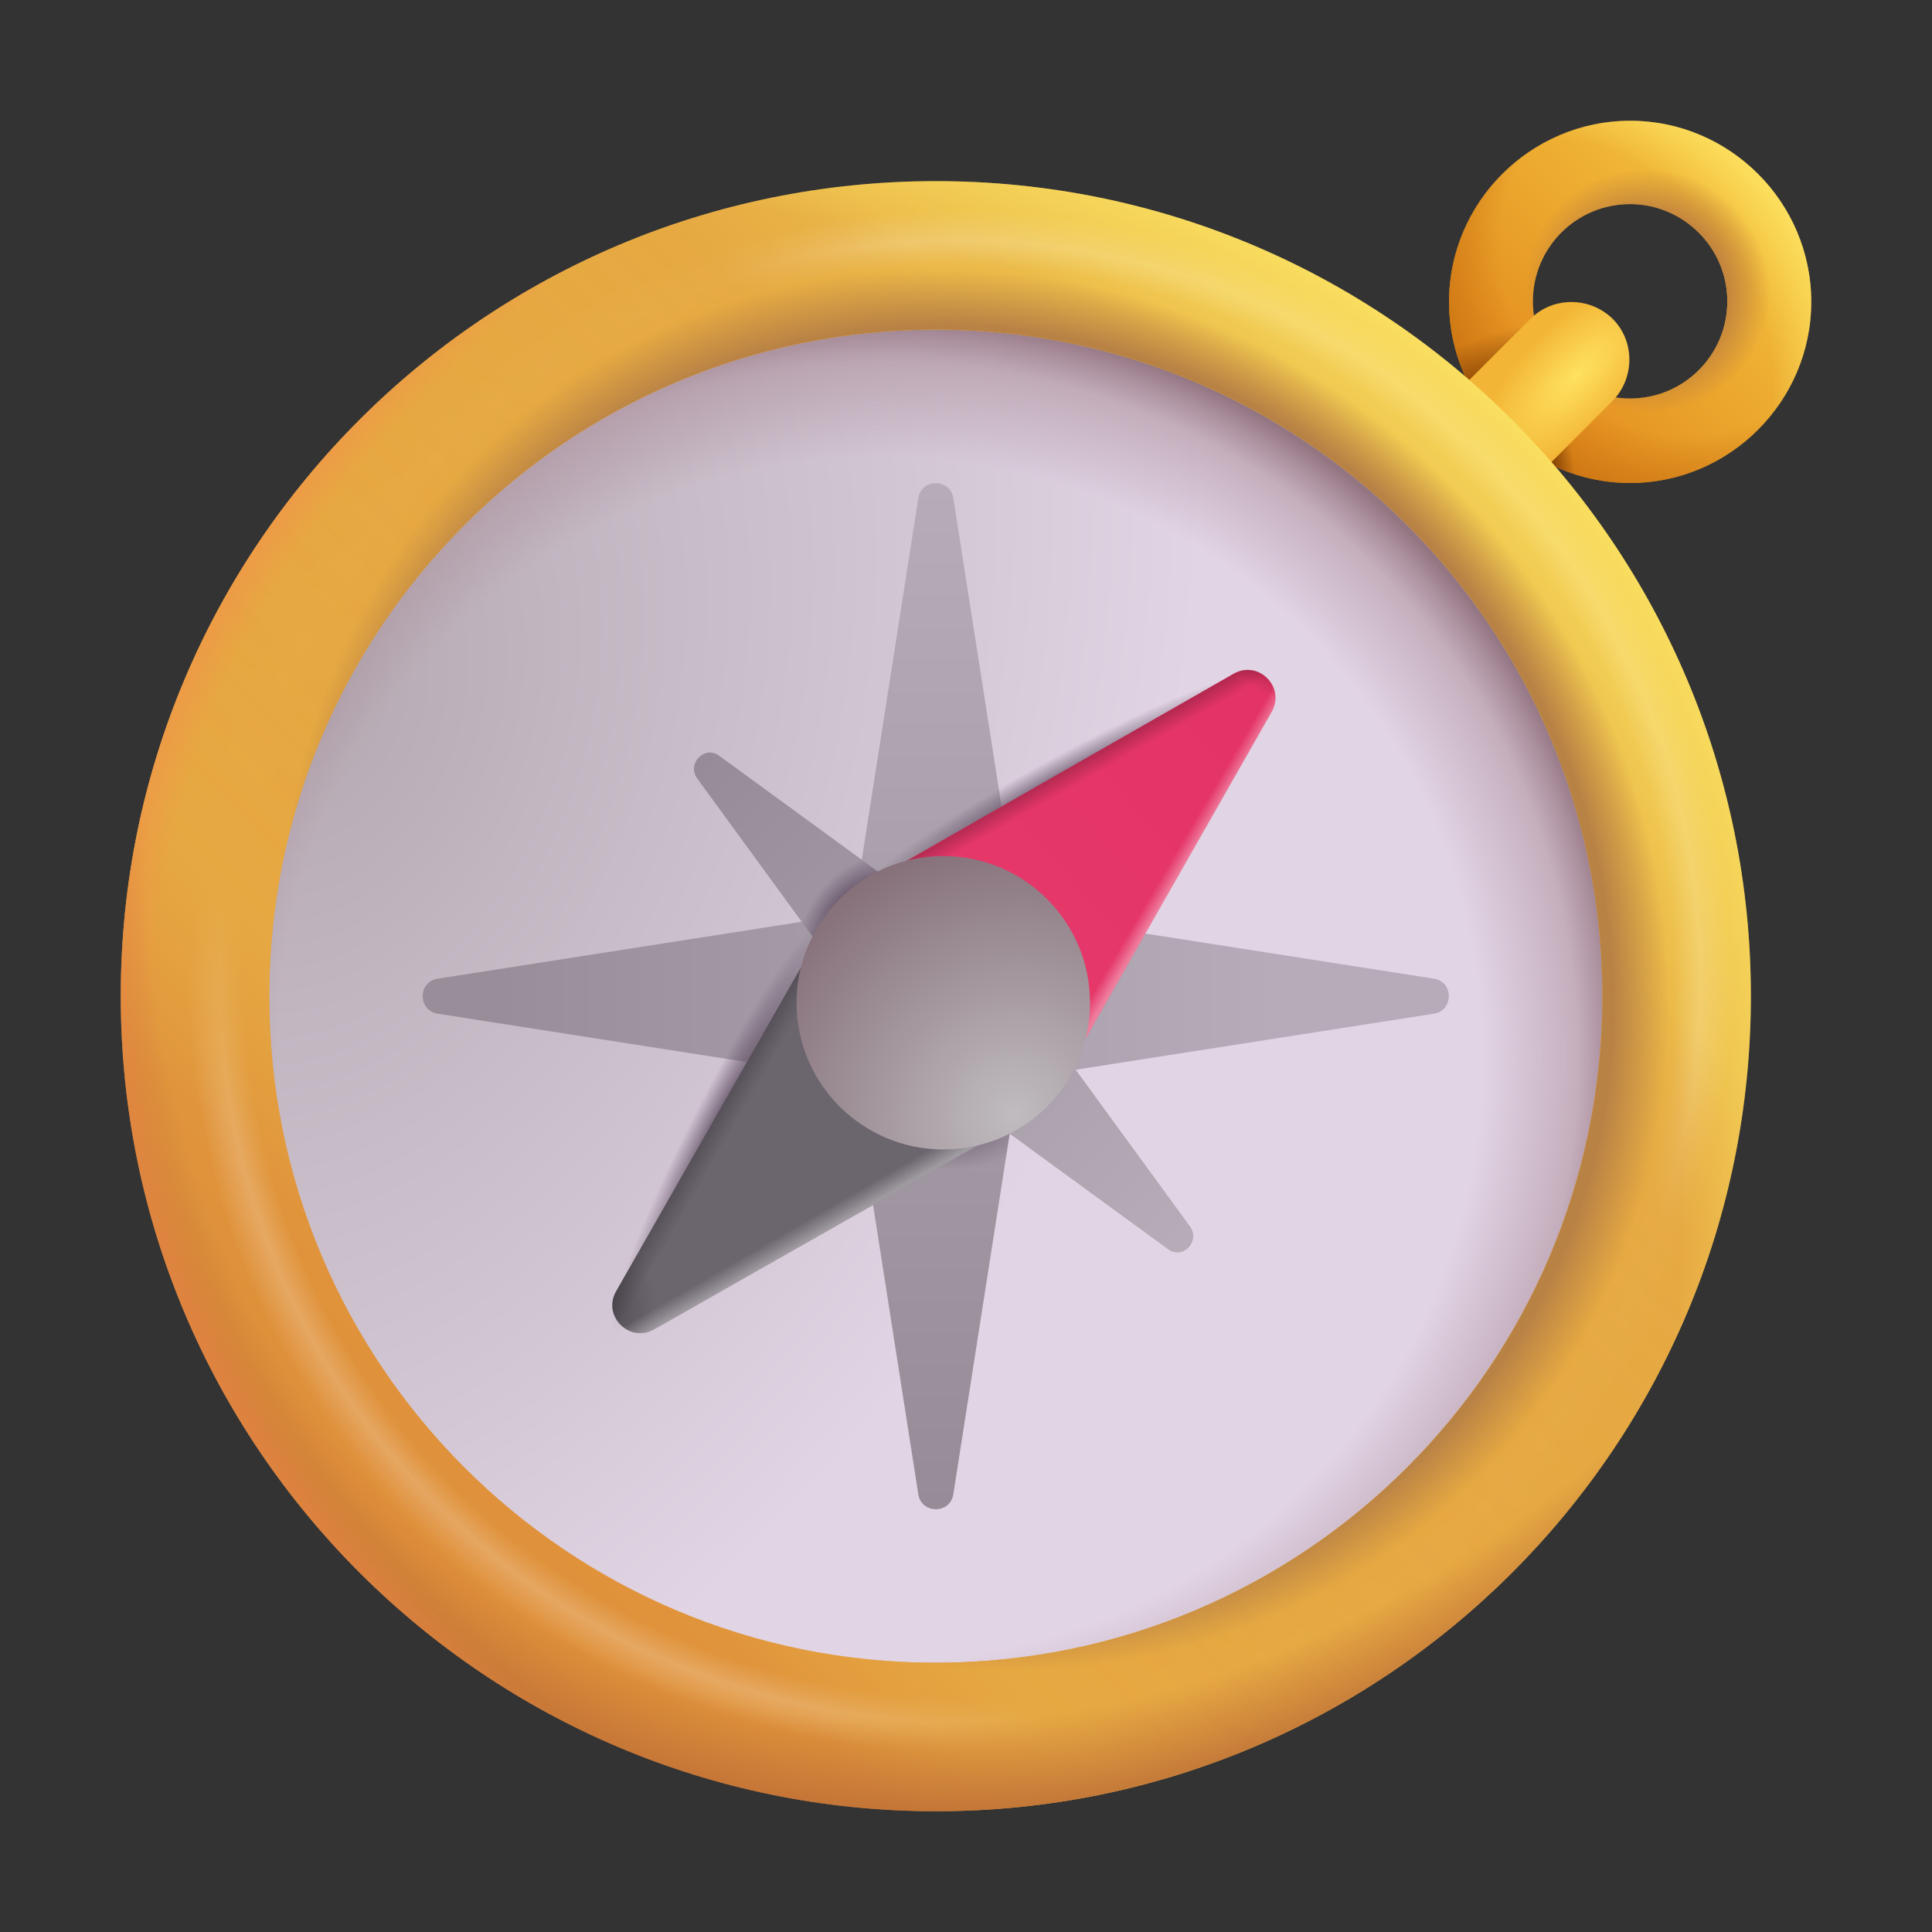 <svg width="32" height="32" viewBox="0 0 32 32" fill="none" xmlns="http://www.w3.org/2000/svg">
<rect x="0" y="0" width="32" height="32" fill="#333333" stroke="none"/>
<path d="M27 8C25.35 8 24 6.65 24 5C24 3.35 25.35 2 27 2C28.65 2 30 3.35 30 5C30 6.65 28.65 8 27 8ZM27 3.38C26.11 3.38 25.39 4.1 25.39 4.99C25.39 5.88 26.11 6.6 27 6.6C27.89 6.6 28.61 5.88 28.61 4.99C28.61 4.1 27.88 3.38 27 3.38Z" fill="url(#paint0_linear_3_1755)"/>
<path d="M27 8C25.35 8 24 6.65 24 5C24 3.35 25.35 2 27 2C28.65 2 30 3.35 30 5C30 6.65 28.65 8 27 8ZM27 3.38C26.11 3.38 25.39 4.1 25.39 4.99C25.39 5.88 26.11 6.6 27 6.6C27.89 6.6 28.61 5.88 28.61 4.99C28.61 4.1 27.88 3.38 27 3.38Z" fill="url(#paint1_radial_3_1755)"/>
<path d="M27 8C25.35 8 24 6.65 24 5C24 3.35 25.35 2 27 2C28.65 2 30 3.35 30 5C30 6.65 28.65 8 27 8ZM27 3.38C26.11 3.38 25.39 4.1 25.39 4.99C25.39 5.88 26.11 6.6 27 6.6C27.89 6.6 28.61 5.88 28.61 4.99C28.61 4.1 27.88 3.38 27 3.38Z" fill="url(#paint2_radial_3_1755)"/>
<path d="M27 8C25.35 8 24 6.65 24 5C24 3.35 25.35 2 27 2C28.65 2 30 3.35 30 5C30 6.65 28.65 8 27 8ZM27 3.38C26.11 3.38 25.39 4.1 25.39 4.99C25.39 5.88 26.11 6.6 27 6.6C27.89 6.6 28.61 5.88 28.61 4.99C28.61 4.1 27.88 3.38 27 3.38Z" fill="url(#paint3_radial_3_1755)"/>
<path d="M27 8C25.35 8 24 6.65 24 5C24 3.35 25.35 2 27 2C28.65 2 30 3.35 30 5C30 6.65 28.65 8 27 8ZM27 3.38C26.11 3.38 25.39 4.1 25.39 4.99C25.39 5.88 26.11 6.6 27 6.6C27.89 6.6 28.61 5.88 28.61 4.99C28.61 4.1 27.88 3.38 27 3.38Z" fill="url(#paint4_radial_3_1755)"/>
<path d="M27 8C25.35 8 24 6.65 24 5C24 3.35 25.35 2 27 2C28.65 2 30 3.35 30 5C30 6.65 28.65 8 27 8ZM27 3.38C26.11 3.38 25.39 4.1 25.39 4.99C25.39 5.88 26.11 6.6 27 6.6C27.89 6.6 28.61 5.88 28.61 4.99C28.61 4.1 27.88 3.38 27 3.38Z" fill="url(#paint5_radial_3_1755)"/>
<path d="M25.35 8L23.99 6.64L25.35 5.28C25.72 4.91 26.33 4.91 26.71 5.28C27.08 5.65 27.08 6.26 26.71 6.64L25.35 8Z" fill="url(#paint6_radial_3_1755)"/>
<path d="M15.499 27.997C21.849 27.997 26.997 22.85 26.997 16.5C26.997 10.15 21.849 5.002 15.499 5.002C9.15 5.002 4.002 10.15 4.002 16.5C4.002 22.85 9.15 27.997 15.499 27.997Z" fill="url(#paint7_radial_3_1755)"/>
<path d="M15.499 27.997C21.849 27.997 26.997 22.85 26.997 16.5C26.997 10.15 21.849 5.002 15.499 5.002C9.15 5.002 4.002 10.15 4.002 16.5C4.002 22.85 9.15 27.997 15.499 27.997Z" fill="url(#paint8_radial_3_1755)"/>
<path fill-rule="evenodd" clip-rule="evenodd" d="M29 16.5C29 23.956 22.956 30 15.5 30C8.044 30 2 23.956 2 16.5C2 9.044 8.044 3 15.5 3C22.956 3 29 9.044 29 16.5ZM26.54 16.5C26.54 22.597 21.597 27.54 15.5 27.54C9.403 27.54 4.46 22.597 4.46 16.5C4.46 10.403 9.403 5.46 15.5 5.46C21.597 5.46 26.54 10.403 26.54 16.5Z" fill="url(#paint9_linear_3_1755)"/>
<path fill-rule="evenodd" clip-rule="evenodd" d="M29 16.5C29 23.956 22.956 30 15.5 30C8.044 30 2 23.956 2 16.5C2 9.044 8.044 3 15.5 3C22.956 3 29 9.044 29 16.5ZM26.54 16.5C26.54 22.597 21.597 27.54 15.5 27.54C9.403 27.54 4.46 22.597 4.46 16.5C4.46 10.403 9.403 5.46 15.5 5.46C21.597 5.46 26.54 10.403 26.54 16.5Z" fill="url(#paint10_radial_3_1755)"/>
<path fill-rule="evenodd" clip-rule="evenodd" d="M29 16.5C29 23.956 22.956 30 15.5 30C8.044 30 2 23.956 2 16.5C2 9.044 8.044 3 15.5 3C22.956 3 29 9.044 29 16.5ZM26.54 16.5C26.54 22.597 21.597 27.54 15.5 27.54C9.403 27.54 4.46 22.597 4.46 16.5C4.46 10.403 9.403 5.46 15.5 5.46C21.597 5.46 26.54 10.403 26.54 16.5Z" fill="url(#paint11_linear_3_1755)"/>
<path fill-rule="evenodd" clip-rule="evenodd" d="M29 16.5C29 23.956 22.956 30 15.5 30C8.044 30 2 23.956 2 16.5C2 9.044 8.044 3 15.5 3C22.956 3 29 9.044 29 16.5ZM26.54 16.5C26.54 22.597 21.597 27.54 15.5 27.54C9.403 27.54 4.46 22.597 4.46 16.5C4.46 10.403 9.403 5.46 15.5 5.46C21.597 5.46 26.54 10.403 26.54 16.5Z" fill="url(#paint12_radial_3_1755)"/>
<path fill-rule="evenodd" clip-rule="evenodd" d="M29 16.5C29 23.956 22.956 30 15.5 30C8.044 30 2 23.956 2 16.5C2 9.044 8.044 3 15.5 3C22.956 3 29 9.044 29 16.5ZM26.54 16.5C26.54 22.597 21.597 27.54 15.5 27.54C9.403 27.54 4.46 22.597 4.46 16.5C4.46 10.403 9.403 5.46 15.5 5.46C21.597 5.46 26.54 10.403 26.54 16.5Z" fill="url(#paint13_radial_3_1755)"/>
<path fill-rule="evenodd" clip-rule="evenodd" d="M29 16.5C29 23.956 22.956 30 15.5 30C8.044 30 2 23.956 2 16.5C2 9.044 8.044 3 15.5 3C22.956 3 29 9.044 29 16.5ZM26.54 16.5C26.54 22.597 21.597 27.54 15.5 27.54C9.403 27.54 4.46 22.597 4.46 16.5C4.46 10.403 9.403 5.46 15.5 5.46C21.597 5.46 26.54 10.403 26.54 16.5Z" fill="url(#paint14_radial_3_1755)"/>
<path fill-rule="evenodd" clip-rule="evenodd" d="M29 16.5C29 23.956 22.956 30 15.5 30C8.044 30 2 23.956 2 16.5C2 9.044 8.044 3 15.5 3C22.956 3 29 9.044 29 16.5ZM26.54 16.5C26.54 22.597 21.597 27.54 15.5 27.54C9.403 27.54 4.46 22.597 4.46 16.5C4.46 10.403 9.403 5.46 15.5 5.46C21.597 5.46 26.54 10.403 26.54 16.5Z" fill="url(#paint15_radial_3_1755)"/>
<path d="M17.08 16.5L15.79 8.25C15.74 7.92 15.26 7.92 15.21 8.25L13.92 16.5L15.21 24.75C15.26 25.08 15.74 25.08 15.79 24.75L17.08 16.5Z" fill="url(#paint16_linear_3_1755)"/>
<path d="M17.08 16.5L15.79 8.25C15.74 7.92 15.26 7.92 15.21 8.25L13.92 16.5L15.21 24.75C15.26 25.08 15.74 25.08 15.79 24.75L17.08 16.5Z" fill="url(#paint17_radial_3_1755)"/>
<path d="M15.499 18.08L23.75 16.79C24.079 16.74 24.079 16.26 23.75 16.21L15.499 14.92L7.249 16.21C6.919 16.26 6.919 16.74 7.249 16.79L15.499 18.08Z" fill="url(#paint18_linear_3_1755)"/>
<path d="M15.499 18.08L23.75 16.79C24.079 16.74 24.079 16.26 23.75 16.21L15.499 14.92L7.249 16.21C6.919 16.26 6.919 16.74 7.249 16.79L15.499 18.08Z" fill="url(#paint19_radial_3_1755)"/>
<path d="M14.834 17.399L19.344 20.689C19.584 20.869 19.884 20.569 19.714 20.319L16.424 15.809L11.914 12.519C11.674 12.339 11.374 12.639 11.544 12.889L14.834 17.399Z" fill="url(#paint20_linear_3_1755)"/>
<path d="M14.834 17.399L19.344 20.689C19.584 20.869 19.884 20.569 19.714 20.319L16.424 15.809L11.914 12.519C11.674 12.339 11.374 12.639 11.544 12.889L14.834 17.399Z" fill="url(#paint21_radial_3_1755)"/>
<ellipse cx="17.482" cy="13.037" rx="3.77" ry="0.449" transform="rotate(151.096 17.482 13.037)" fill="url(#paint22_radial_3_1755)"/>
<ellipse cx="11.882" cy="18.694" rx="3.77" ry="0.449" transform="rotate(117.004 11.882 18.694)" fill="url(#paint23_radial_3_1755)"/>
<path d="M13.914 14.888L20.434 11.158C20.844 10.928 21.294 11.378 21.064 11.788L17.344 18.318L13.914 14.888Z" fill="url(#paint24_linear_3_1755)"/>
<path d="M13.914 14.888L20.434 11.158C20.844 10.928 21.294 11.378 21.064 11.788L17.344 18.318L13.914 14.888Z" fill="url(#paint25_linear_3_1755)"/>
<path d="M13.914 14.888L20.434 11.158C20.844 10.928 21.294 11.378 21.064 11.788L17.344 18.318L13.914 14.888Z" fill="url(#paint26_radial_3_1755)"/>
<path d="M13.914 14.888L20.434 11.158C20.844 10.928 21.294 11.378 21.064 11.788L17.344 18.318L13.914 14.888Z" fill="url(#paint27_linear_3_1755)"/>
<path d="M17.344 18.319L10.834 22.019C10.424 22.249 9.974 21.799 10.204 21.389L13.914 14.889L17.344 18.319Z" fill="#6B656E"/>
<path d="M17.344 18.319L10.834 22.019C10.424 22.249 9.974 21.799 10.204 21.389L13.914 14.889L17.344 18.319Z" fill="url(#paint28_linear_3_1755)"/>
<path d="M17.344 18.319L10.834 22.019C10.424 22.249 9.974 21.799 10.204 21.389L13.914 14.889L17.344 18.319Z" fill="url(#paint29_radial_3_1755)"/>
<path d="M17.344 18.319L10.834 22.019C10.424 22.249 9.974 21.799 10.204 21.389L13.914 14.889L17.344 18.319Z" fill="url(#paint30_linear_3_1755)"/>
<path d="M13.194 16.609C13.194 17.951 14.282 19.039 15.624 19.039C16.966 19.039 18.054 17.951 18.054 16.609C18.054 15.267 16.966 14.179 15.624 14.179C14.282 14.179 13.194 15.267 13.194 16.609Z" fill="url(#paint31_radial_3_1755)"/>
<defs>
<linearGradient id="paint0_linear_3_1755" x1="25.242" y1="7.498" x2="30" y2="3.042" gradientUnits="userSpaceOnUse">
<stop stop-color="#E2881C"/>
<stop offset="1" stop-color="#F6C942"/>
</linearGradient>
<radialGradient id="paint1_radial_3_1755" cx="0" cy="0" r="1" gradientUnits="userSpaceOnUse" gradientTransform="translate(24.63 6.743) rotate(-32.005) scale(6.77 6.235)">
<stop offset="0.712" stop-color="#FFEA6A" stop-opacity="0"/>
<stop offset="0.942" stop-color="#FFEA6A"/>
</radialGradient>
<radialGradient id="paint2_radial_3_1755" cx="0" cy="0" r="1" gradientUnits="userSpaceOnUse" gradientTransform="translate(27.289 4.814) rotate(-48.14) scale(2.003 2.04)">
<stop offset="0.614" stop-color="#C0813E"/>
<stop offset="1" stop-color="#C0813E" stop-opacity="0"/>
</radialGradient>
<radialGradient id="paint3_radial_3_1755" cx="0" cy="0" r="1" gradientUnits="userSpaceOnUse" gradientTransform="translate(28.078 3.959) rotate(134.772) scale(4.648 4.464)">
<stop offset="0.71" stop-color="#CA7412" stop-opacity="0"/>
<stop offset="1" stop-color="#CA7412"/>
</radialGradient>
<radialGradient id="paint4_radial_3_1755" cx="0" cy="0" r="1" gradientUnits="userSpaceOnUse" gradientTransform="translate(24.528 6.687) rotate(-112.148) scale(1.4 3.903)">
<stop offset="0.073" stop-color="#7C3D03"/>
<stop offset="0.736" stop-color="#7C3D03" stop-opacity="0"/>
</radialGradient>
<radialGradient id="paint5_radial_3_1755" cx="0" cy="0" r="1" gradientUnits="userSpaceOnUse" gradientTransform="translate(25.434 8) rotate(-3.98) scale(0.901 2.51)">
<stop offset="0.307" stop-color="#7C3D03"/>
<stop offset="0.736" stop-color="#7C3D03" stop-opacity="0"/>
</radialGradient>
<radialGradient id="paint6_radial_3_1755" cx="0" cy="0" r="1" gradientUnits="userSpaceOnUse" gradientTransform="translate(26.106 6.219) rotate(-135.277) scale(1.144 2.655)">
<stop stop-color="#FFE160"/>
<stop offset="0.788" stop-color="#F3B535"/>
</radialGradient>
<radialGradient id="paint7_radial_3_1755" cx="0" cy="0" r="1" gradientUnits="userSpaceOnUse" gradientTransform="translate(5.207 11.695) rotate(20.763) scale(18.333 24.985)">
<stop stop-color="#B5AAB3"/>
<stop offset="0.765" stop-color="#E1D4E4"/>
</radialGradient>
<radialGradient id="paint8_radial_3_1755" cx="0" cy="0" r="1" gradientUnits="userSpaceOnUse" gradientTransform="translate(14.566 17.548) rotate(88.075) scale(13.838)">
<stop offset="0.726" stop-color="#9F7B89" stop-opacity="0"/>
<stop offset="0.84" stop-color="#9F7B89" stop-opacity="0.42"/>
<stop offset="0.899" stop-color="#8C6C79" stop-opacity="0.9"/>
</radialGradient>
<linearGradient id="paint9_linear_3_1755" x1="5.59" y1="25.812" x2="24.215" y2="7.187" gradientUnits="userSpaceOnUse">
<stop stop-color="#DE8D39"/>
<stop offset="1" stop-color="#EDC14B"/>
</linearGradient>
<radialGradient id="paint10_radial_3_1755" cx="0" cy="0" r="1" gradientUnits="userSpaceOnUse" gradientTransform="translate(15.906 16.25) rotate(90) scale(13.375)">
<stop offset="0.889" stop-color="white" stop-opacity="0"/>
<stop offset="0.921" stop-color="white" stop-opacity="0.2"/>
<stop offset="0.96" stop-color="white" stop-opacity="0"/>
</radialGradient>
<linearGradient id="paint11_linear_3_1755" x1="24.844" y1="6.844" x2="5.812" y2="25.875" gradientUnits="userSpaceOnUse">
<stop offset="0.185" stop-color="#E6A842" stop-opacity="0"/>
<stop offset="0.279" stop-color="#E6A842" stop-opacity="0.893"/>
<stop offset="0.763" stop-color="#E6A842"/>
<stop offset="0.875" stop-color="#E6A842" stop-opacity="0"/>
</linearGradient>
<radialGradient id="paint12_radial_3_1755" cx="0" cy="0" r="1" gradientUnits="userSpaceOnUse" gradientTransform="translate(4.5 23.941) rotate(-29.785) scale(28.23 22.145)">
<stop offset="0.873" stop-color="#FFED6A" stop-opacity="0"/>
<stop offset="1" stop-color="#FFED6A"/>
</radialGradient>
<radialGradient id="paint13_radial_3_1755" cx="0" cy="0" r="1" gradientUnits="userSpaceOnUse" gradientTransform="translate(18.593 10.272) rotate(119.722) scale(21.856 17.288)">
<stop offset="0.873" stop-color="#B66635" stop-opacity="0"/>
<stop offset="0.975" stop-color="#B66635"/>
</radialGradient>
<radialGradient id="paint14_radial_3_1755" cx="0" cy="0" r="1" gradientUnits="userSpaceOnUse" gradientTransform="translate(16.153 16.062) rotate(-45.843) scale(12.022 12.667)">
<stop offset="0.863" stop-color="#B88245"/>
<stop offset="0.939" stop-color="#B88245" stop-opacity="0"/>
</radialGradient>
<radialGradient id="paint15_radial_3_1755" cx="0" cy="0" r="1" gradientUnits="userSpaceOnUse" gradientTransform="translate(31.051 16.5) rotate(180) scale(29.804 19.673)">
<stop offset="0.952" stop-color="#F58D49" stop-opacity="0"/>
<stop offset="1" stop-color="#F58D49"/>
</radialGradient>
<linearGradient id="paint16_linear_3_1755" x1="15.5" y1="8.002" x2="15.5" y2="24.997" gradientUnits="userSpaceOnUse">
<stop stop-color="#B6ACB7"/>
<stop offset="1" stop-color="#968C98"/>
</linearGradient>
<radialGradient id="paint17_radial_3_1755" cx="0" cy="0" r="1" gradientUnits="userSpaceOnUse" gradientTransform="translate(14.997 18.094) rotate(105.642) scale(1.217 2.239)">
<stop offset="0.325" stop-color="#5F4D63"/>
<stop offset="0.983" stop-color="#5F4D63" stop-opacity="0"/>
</radialGradient>
<linearGradient id="paint18_linear_3_1755" x1="21.147" y1="15.93" x2="8.242" y2="15.93" gradientUnits="userSpaceOnUse">
<stop stop-color="#B6ABB8"/>
<stop offset="1" stop-color="#988E9A"/>
</linearGradient>
<radialGradient id="paint19_radial_3_1755" cx="0" cy="0" r="1" gradientUnits="userSpaceOnUse" gradientTransform="translate(14.38 17.031) rotate(159.274) scale(1.556 1.479)">
<stop offset="0.573" stop-color="#5F4D63"/>
<stop offset="1" stop-color="#5F4D63" stop-opacity="0"/>
</radialGradient>
<linearGradient id="paint20_linear_3_1755" x1="19.311" y1="20.744" x2="10.936" y2="12.824" gradientUnits="userSpaceOnUse">
<stop stop-color="#B6ACB8"/>
<stop offset="1" stop-color="#958B97"/>
</linearGradient>
<radialGradient id="paint21_radial_3_1755" cx="0" cy="0" r="1" gradientUnits="userSpaceOnUse" gradientTransform="translate(14.258 15.3) rotate(-140.856) scale(0.873 1.332)">
<stop offset="0.459" stop-color="#5F4D63"/>
<stop offset="1" stop-color="#5F4D63" stop-opacity="0"/>
</radialGradient>
<radialGradient id="paint22_radial_3_1755" cx="0" cy="0" r="1" gradientUnits="userSpaceOnUse" gradientTransform="translate(17.482 13.037) rotate(90) scale(0.449 3.77)">
<stop stop-color="#5F4D63"/>
<stop offset="1" stop-color="#5F4D63" stop-opacity="0"/>
</radialGradient>
<radialGradient id="paint23_radial_3_1755" cx="0" cy="0" r="1" gradientUnits="userSpaceOnUse" gradientTransform="translate(11.882 18.694) rotate(90) scale(0.449 3.77)">
<stop stop-color="#5F4D63"/>
<stop offset="1" stop-color="#5F4D63" stop-opacity="0"/>
</radialGradient>
<linearGradient id="paint24_linear_3_1755" x1="20.321" y1="11.562" x2="15.576" y2="15.63" gradientUnits="userSpaceOnUse">
<stop stop-color="#E43465"/>
<stop offset="1" stop-color="#E6386A"/>
</linearGradient>
<linearGradient id="paint25_linear_3_1755" x1="17.859" y1="12.668" x2="19.399" y2="15.37" gradientUnits="userSpaceOnUse">
<stop stop-opacity="0.2"/>
<stop offset="0.09" stop-opacity="0"/>
</linearGradient>
<radialGradient id="paint26_radial_3_1755" cx="0" cy="0" r="1" gradientUnits="userSpaceOnUse" gradientTransform="translate(21.016 11.096) rotate(-60.469) scale(0.395 0.589)">
<stop stop-opacity="0.2"/>
<stop offset="1" stop-opacity="0"/>
</radialGradient>
<linearGradient id="paint27_linear_3_1755" x1="19.576" y1="14.393" x2="17.415" y2="13.121" gradientUnits="userSpaceOnUse">
<stop stop-color="white" stop-opacity="0.35"/>
<stop offset="0.09" stop-color="white" stop-opacity="0"/>
</linearGradient>
<linearGradient id="paint28_linear_3_1755" x1="11.905" y1="18.374" x2="15.431" y2="20.398" gradientUnits="userSpaceOnUse">
<stop stop-opacity="0.2"/>
<stop offset="0.09" stop-opacity="0"/>
</linearGradient>
<radialGradient id="paint29_radial_3_1755" cx="0" cy="0" r="1" gradientUnits="userSpaceOnUse" gradientTransform="translate(10.141 21.702) rotate(177.62) scale(0.753 1.124)">
<stop stop-opacity="0.2"/>
<stop offset="1" stop-opacity="0"/>
</radialGradient>
<linearGradient id="paint30_linear_3_1755" x1="14.249" y1="20.046" x2="12.568" y2="17.136" gradientUnits="userSpaceOnUse">
<stop stop-color="white" stop-opacity="0.35"/>
<stop offset="0.09" stop-color="white" stop-opacity="0"/>
</linearGradient>
<radialGradient id="paint31_radial_3_1755" cx="0" cy="0" r="1" gradientUnits="userSpaceOnUse" gradientTransform="translate(16.788 18.449) rotate(-132.709) scale(4.649 4.847)">
<stop stop-color="#C0BCBF"/>
<stop offset="1" stop-color="#856F79"/>
</radialGradient>
</defs>
</svg>
